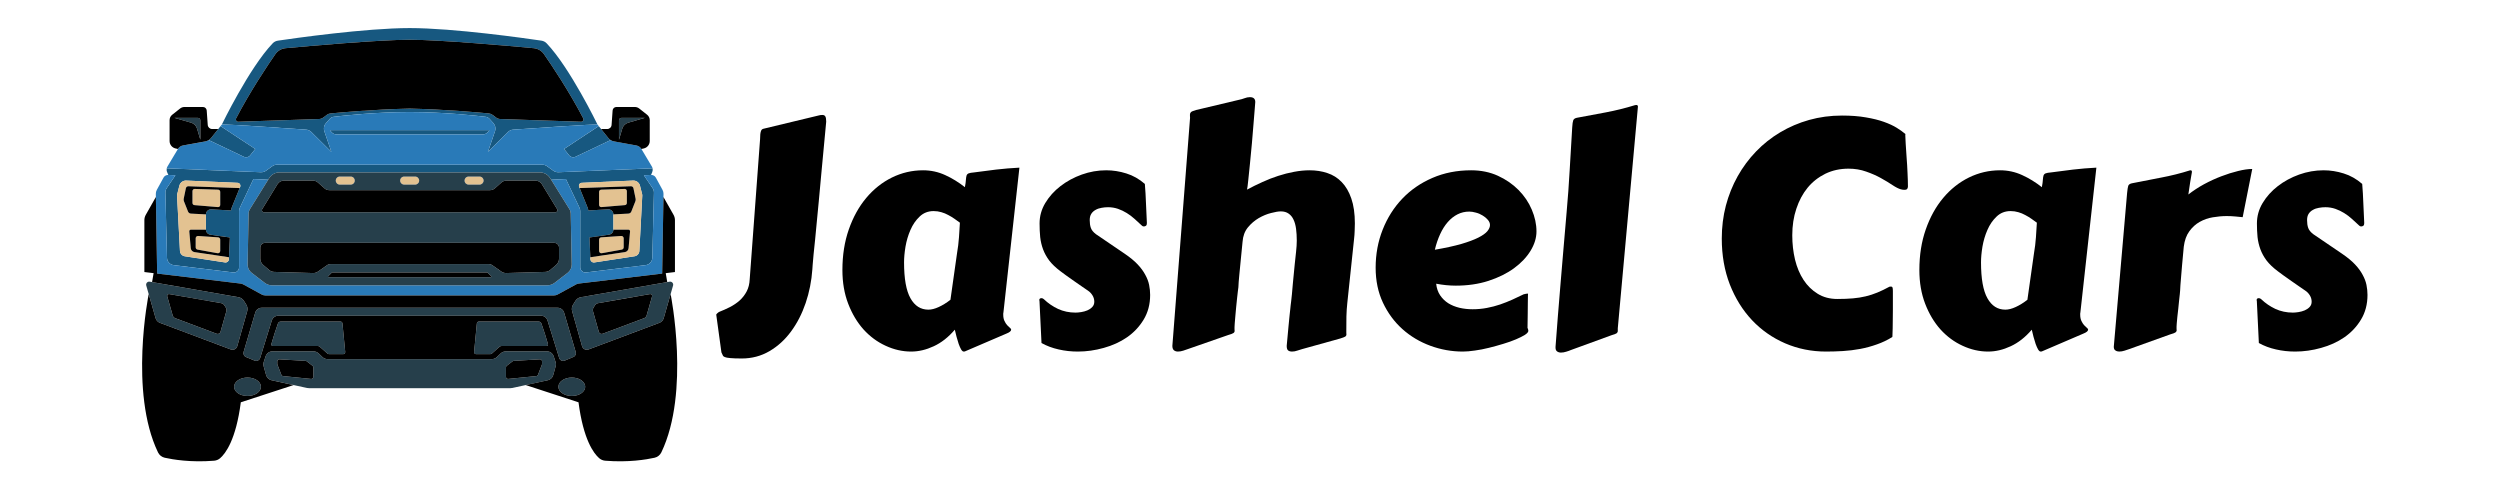 <svg xmlns="http://www.w3.org/2000/svg" xmlns:xlink="http://www.w3.org/1999/xlink" width="512" zoomAndPan="magnify" viewBox="0 0 384 75" height="100" preserveAspectRatio="xMidYMid meet" version="1.0"><defs><g/><clipPath id="e46c5c5d3d"><path d="M 34 4.312 L 92 4.312 L 92 24 L 34 24 Z M 34 4.312 " clip-rule="nonzero"/></clipPath></defs><path fill="#175880" d="M 100.238 28.891 L 98.902 26.922 L 100 26.871 L 100.18 26.445 C 100.258 26.254 100.277 26.051 100.234 25.852 C 97.418 25.965 87.965 26.367 85.785 26.457 C 85.492 26.469 85.207 26.383 84.973 26.211 L 84.047 25.543 C 83.824 25.379 83.559 25.293 83.285 25.293 L 42.562 25.293 C 42.289 25.293 42.023 25.379 41.801 25.543 L 40.879 26.211 C 40.641 26.383 40.355 26.469 40.062 26.457 C 37.883 26.367 28.43 25.965 25.613 25.852 C 25.574 26.051 25.59 26.254 25.672 26.445 L 25.852 26.871 L 26.945 26.922 L 25.613 28.891 C 25.469 29.098 25.398 29.348 25.406 29.598 L 25.652 39.594 C 25.664 40.172 26.102 40.652 26.676 40.723 L 35.832 41.848 C 36.305 41.906 36.723 41.535 36.723 41.055 L 36.723 32.41 C 36.723 32.242 36.762 32.078 36.832 31.926 L 38.926 27.5 L 41.195 27.605 L 41.348 27.359 C 41.691 26.809 42.293 26.477 42.934 26.477 L 82.914 26.477 C 83.559 26.477 84.156 26.809 84.5 27.359 L 84.656 27.605 L 86.922 27.5 L 89.016 31.926 C 89.09 32.078 89.125 32.242 89.125 32.41 L 89.125 41.055 C 89.125 41.535 89.543 41.906 90.016 41.848 L 99.172 40.723 C 99.746 40.652 100.184 40.172 100.199 39.594 L 100.445 29.598 C 100.449 29.348 100.379 29.098 100.238 28.891 Z M 36.891 28.703 L 36.812 28.887 L 35.582 31.91 C 35.527 32.043 35.496 32.184 35.492 32.328 L 33.473 32.215 L 32.445 32.156 C 32.004 32.133 31.629 32.484 31.629 32.93 L 31.629 35.277 C 31.629 35.664 31.91 35.988 32.293 36.043 L 33.535 36.227 L 35.305 36.477 L 35.172 39.516 L 35.16 39.828 C 35.145 40.133 34.871 40.355 34.574 40.312 L 28.379 39.363 C 27.969 39.297 27.66 38.957 27.641 38.543 L 27.195 30.082 C 27.191 29.992 27.199 29.902 27.223 29.816 L 27.551 28.523 C 27.672 28.047 28.113 27.715 28.605 27.738 L 36.496 28.082 C 36.805 28.094 37.008 28.41 36.891 28.703 Z M 98.207 38.543 C 98.188 38.957 97.879 39.297 97.469 39.363 L 91.273 40.312 C 90.977 40.355 90.703 40.133 90.691 39.828 L 90.676 39.516 L 90.543 36.477 L 92.316 36.227 L 93.555 36.043 C 93.938 35.988 94.219 35.664 94.219 35.277 L 94.219 32.93 C 94.219 32.484 93.848 32.133 93.402 32.156 L 92.402 32.211 L 90.359 32.328 C 90.352 32.184 90.32 32.043 90.266 31.91 L 89.035 28.887 L 88.957 28.703 C 88.844 28.41 89.043 28.094 89.355 28.082 L 97.242 27.738 C 97.738 27.715 98.18 28.047 98.301 28.523 L 98.629 29.816 C 98.648 29.902 98.66 29.992 98.652 30.082 L 98.207 38.543 " fill-opacity="1" fill-rule="nonzero"/><path fill="#175880" d="M 87.422 23.863 C 87.652 24.152 88.051 24.242 88.383 24.086 L 93.789 21.516 C 93.656 21.434 93.535 21.328 93.438 21.203 L 92.324 19.816 L 91.969 19.371 L 86.641 22.883 L 87.422 23.863 " fill-opacity="1" fill-rule="nonzero"/><path fill="#175880" d="M 75.086 19.988 L 50.766 19.988 C 50.711 19.988 50.684 20.051 50.723 20.09 L 50.992 20.359 C 51.168 20.539 51.41 20.641 51.664 20.641 L 74.184 20.641 C 74.438 20.641 74.68 20.539 74.855 20.359 L 75.129 20.09 C 75.164 20.051 75.141 19.988 75.086 19.988 " fill-opacity="1" fill-rule="nonzero"/><g clip-path="url(#e46c5c5d3d)"><path fill="#175880" d="M 47.031 19.914 C 47.32 19.934 47.594 20.059 47.801 20.262 L 50.902 23.332 L 49.812 20.148 C 49.668 19.719 49.766 19.25 50.066 18.914 L 50.668 18.246 C 50.82 18.078 51.031 17.969 51.254 17.941 C 52.605 17.777 57.691 17.211 62.926 17.211 C 68.16 17.211 73.242 17.777 74.594 17.941 C 74.82 17.969 75.027 18.078 75.18 18.246 L 75.785 18.914 C 76.086 19.25 76.184 19.719 76.035 20.148 L 74.945 23.332 L 78.047 20.262 C 78.254 20.059 78.527 19.934 78.816 19.914 C 81.07 19.754 91.051 19.059 91.773 19.129 C 91.773 19.129 87.566 10.43 83.969 6.66 C 83.754 6.43 83.465 6.285 83.156 6.242 C 80.758 5.887 69.688 4.312 62.926 4.312 C 56.16 4.312 45.094 5.887 42.695 6.242 C 42.383 6.285 42.094 6.43 41.879 6.66 C 38.281 10.43 34.074 19.129 34.074 19.129 C 34.797 19.059 44.777 19.754 47.031 19.914 Z M 36.27 18.176 C 38.426 14.031 41.129 10 42.297 8.316 C 42.66 7.797 43.234 7.461 43.867 7.402 C 47.211 7.09 58.156 6.109 62.926 6.105 C 67.691 6.109 78.637 7.09 81.984 7.402 C 82.617 7.461 83.191 7.797 83.551 8.316 C 84.719 10 87.426 14.031 89.582 18.176 C 89.707 18.422 89.527 18.711 89.254 18.699 L 76.832 18.281 C 76.609 18.273 76.398 18.203 76.223 18.07 L 75.633 17.633 C 75.477 17.516 75.289 17.445 75.094 17.426 C 73.828 17.301 68.68 16.812 62.926 16.68 C 57.168 16.812 52.023 17.301 50.754 17.426 C 50.559 17.445 50.375 17.516 50.215 17.633 L 49.629 18.07 C 49.449 18.203 49.238 18.273 49.016 18.281 L 36.598 18.699 C 36.324 18.711 36.145 18.422 36.27 18.176 " fill-opacity="1" fill-rule="nonzero"/></g><path fill="#175880" d="M 38.426 23.863 L 39.207 22.883 L 33.879 19.371 L 33.527 19.816 L 32.414 21.203 C 32.312 21.328 32.191 21.434 32.059 21.516 L 37.465 24.086 C 37.801 24.242 38.195 24.152 38.426 23.863 " fill-opacity="1" fill-rule="nonzero"/><path fill="#297ab8" d="M 101.766 29.172 L 100.734 27.281 C 100.586 27.016 100.301 26.855 100 26.871 L 98.902 26.922 L 100.238 28.891 C 100.379 29.098 100.449 29.348 100.445 29.598 L 100.199 39.594 C 100.184 40.172 99.746 40.652 99.172 40.723 L 90.016 41.848 C 89.543 41.906 89.125 41.535 89.125 41.055 L 89.125 32.41 C 89.125 32.242 89.09 32.078 89.016 31.926 L 86.922 27.5 L 84.656 27.605 L 87.473 32.141 C 87.594 32.336 87.66 32.559 87.664 32.789 L 87.816 40.613 C 87.824 41.121 87.594 41.598 87.191 41.906 L 85.18 43.449 C 84.859 43.691 84.465 43.828 84.059 43.828 L 41.789 43.828 C 41.383 43.828 40.988 43.691 40.668 43.449 L 38.656 41.906 C 38.254 41.598 38.023 41.121 38.035 40.613 L 38.184 32.789 C 38.188 32.559 38.254 32.336 38.375 32.141 L 41.195 27.605 L 38.926 27.5 L 36.832 31.926 C 36.762 32.078 36.723 32.242 36.723 32.41 L 36.723 41.055 C 36.723 41.535 36.305 41.906 35.832 41.848 L 26.676 40.723 C 26.102 40.652 25.664 40.172 25.652 39.594 L 25.406 29.598 C 25.398 29.348 25.469 29.098 25.613 28.891 L 26.945 26.922 L 25.852 26.871 C 25.547 26.855 25.262 27.016 25.117 27.281 L 24.082 29.172 C 23.98 29.359 23.93 29.57 23.934 29.781 L 23.941 30.273 L 24.137 42.02 L 36.949 43.555 C 37.098 43.574 37.238 43.617 37.367 43.688 L 40.195 45.234 C 40.367 45.328 40.559 45.379 40.75 45.379 L 85.102 45.379 C 85.293 45.379 85.484 45.328 85.652 45.234 L 88.48 43.688 C 88.609 43.617 88.754 43.574 88.898 43.555 L 101.711 42.02 L 101.906 30.273 L 101.914 29.781 C 101.918 29.57 101.867 29.359 101.766 29.172 " fill-opacity="1" fill-rule="nonzero"/><path fill="#297ab8" d="M 40.879 26.211 L 41.801 25.543 C 42.023 25.379 42.289 25.293 42.562 25.293 L 83.285 25.293 C 83.559 25.293 83.824 25.379 84.047 25.543 L 84.973 26.211 C 85.207 26.383 85.492 26.469 85.785 26.457 C 87.965 26.367 97.418 25.965 100.234 25.852 C 100.211 25.75 100.172 25.652 100.117 25.562 L 98.52 22.883 C 98.352 22.598 98.066 22.402 97.742 22.344 L 94.293 21.715 C 94.113 21.68 93.941 21.613 93.789 21.516 L 88.383 24.086 C 88.051 24.242 87.652 24.152 87.422 23.863 L 86.641 22.883 L 91.969 19.371 L 91.773 19.129 C 91.051 19.059 81.07 19.754 78.816 19.914 C 78.527 19.934 78.254 20.059 78.047 20.262 L 74.945 23.332 L 76.035 20.148 C 76.184 19.719 76.086 19.25 75.785 18.914 L 75.18 18.246 C 75.027 18.078 74.82 17.969 74.594 17.941 C 73.242 17.777 68.16 17.211 62.926 17.211 C 57.691 17.211 52.605 17.777 51.254 17.941 C 51.031 17.969 50.82 18.078 50.668 18.246 L 50.066 18.914 C 49.766 19.25 49.668 19.719 49.812 20.148 L 50.902 23.332 L 47.801 20.262 C 47.594 20.059 47.32 19.934 47.031 19.914 C 44.777 19.754 34.797 19.059 34.074 19.129 L 33.879 19.371 L 39.207 22.883 L 38.426 23.863 C 38.195 24.152 37.801 24.242 37.465 24.086 L 32.059 21.516 C 31.906 21.613 31.734 21.68 31.555 21.715 L 28.105 22.344 C 27.781 22.402 27.496 22.598 27.332 22.883 L 25.73 25.562 C 25.676 25.652 25.637 25.75 25.613 25.852 C 28.43 25.965 37.883 26.367 40.062 26.457 C 40.355 26.469 40.641 26.383 40.879 26.211 Z M 50.723 20.09 C 50.684 20.051 50.711 19.988 50.766 19.988 L 75.086 19.988 C 75.141 19.988 75.164 20.051 75.129 20.09 L 74.855 20.359 C 74.68 20.539 74.438 20.641 74.184 20.641 L 51.664 20.641 C 51.41 20.641 51.168 20.539 50.992 20.359 L 50.723 20.09 " fill-opacity="1" fill-rule="nonzero"/><path fill="#e3c291" d="M 53.875 27.121 L 52.188 27.121 C 52.02 27.121 51.863 27.188 51.754 27.301 C 51.641 27.414 51.574 27.566 51.574 27.738 C 51.574 28.078 51.848 28.355 52.188 28.355 L 53.875 28.355 C 54.047 28.355 54.199 28.285 54.309 28.172 C 54.422 28.062 54.488 27.906 54.488 27.738 C 54.488 27.398 54.215 27.121 53.875 27.121 " fill-opacity="1" fill-rule="nonzero"/><path fill="#e3c291" d="M 63.766 27.121 L 62.082 27.121 C 61.742 27.121 61.465 27.398 61.465 27.738 C 61.465 27.906 61.535 28.062 61.648 28.172 C 61.758 28.285 61.91 28.355 62.082 28.355 L 63.766 28.355 C 64.105 28.355 64.383 28.078 64.383 27.738 C 64.383 27.566 64.312 27.414 64.203 27.301 C 64.09 27.188 63.938 27.121 63.766 27.121 " fill-opacity="1" fill-rule="nonzero"/><path fill="#e3c291" d="M 73.66 27.121 L 71.977 27.121 C 71.633 27.121 71.359 27.398 71.359 27.738 C 71.359 27.906 71.426 28.062 71.539 28.172 C 71.652 28.285 71.805 28.355 71.977 28.355 L 73.66 28.355 C 74 28.355 74.277 28.078 74.277 27.738 C 74.277 27.566 74.207 27.414 74.094 27.301 C 73.984 27.188 73.828 27.121 73.66 27.121 " fill-opacity="1" fill-rule="nonzero"/><path fill="#e3c291" d="M 92.02 38.547 C 92.02 38.766 92.219 38.934 92.434 38.895 L 95.504 38.34 C 95.672 38.312 95.797 38.164 95.797 37.992 L 95.797 36.598 C 95.797 36.395 95.621 36.234 95.418 36.246 L 92.348 36.457 C 92.16 36.469 92.02 36.625 92.02 36.809 L 92.02 38.547 " fill-opacity="1" fill-rule="nonzero"/><path fill="#e3c291" d="M 98.629 29.816 L 98.301 28.523 C 98.18 28.047 97.738 27.715 97.242 27.738 L 89.355 28.082 C 89.043 28.094 88.844 28.41 88.957 28.703 L 89.035 28.887 L 92.328 28.773 L 96.918 28.609 C 97.102 28.605 97.262 28.73 97.297 28.91 L 97.629 30.523 C 97.656 30.656 97.645 30.789 97.594 30.914 L 96.973 32.492 C 96.902 32.676 96.727 32.797 96.531 32.809 L 94.219 32.93 L 94.219 35.277 L 96.535 35.277 C 96.676 35.277 96.789 35.398 96.777 35.543 L 96.547 38.121 C 96.52 38.426 96.289 38.676 95.984 38.723 L 92.488 39.242 L 90.676 39.516 L 90.691 39.828 C 90.703 40.133 90.977 40.355 91.273 40.312 L 97.469 39.363 C 97.879 39.297 98.188 38.957 98.207 38.543 L 98.652 30.082 C 98.66 29.992 98.648 29.902 98.629 29.816 " fill-opacity="1" fill-rule="nonzero"/><path fill="#e3c291" d="M 92.379 31.809 L 95.977 31.508 C 96.152 31.496 96.285 31.352 96.285 31.176 L 96.285 29.352 C 96.285 29.164 96.129 29.012 95.938 29.02 L 92.34 29.133 C 92.16 29.141 92.02 29.289 92.02 29.469 L 92.02 31.477 C 92.02 31.672 92.184 31.824 92.379 31.809 " fill-opacity="1" fill-rule="nonzero"/><path fill="#e3c291" d="M 36.496 28.082 L 28.605 27.738 C 28.113 27.715 27.672 28.047 27.551 28.523 L 27.223 29.816 C 27.199 29.902 27.191 29.992 27.195 30.082 L 27.641 38.543 C 27.66 38.957 27.969 39.297 28.379 39.363 L 34.574 40.312 C 34.871 40.355 35.145 40.133 35.16 39.828 L 35.172 39.516 L 33.363 39.242 L 29.867 38.723 C 29.562 38.676 29.328 38.426 29.301 38.121 L 29.074 35.543 C 29.059 35.398 29.172 35.277 29.316 35.277 L 31.629 35.277 L 31.629 32.93 L 29.316 32.809 C 29.121 32.797 28.949 32.676 28.879 32.492 L 28.254 30.914 C 28.203 30.789 28.195 30.656 28.219 30.523 L 28.551 28.91 C 28.59 28.73 28.746 28.605 28.93 28.609 L 33.52 28.773 L 36.812 28.887 L 36.891 28.703 C 37.008 28.41 36.805 28.094 36.496 28.082 " fill-opacity="1" fill-rule="nonzero"/><path fill="#e3c291" d="M 30.434 36.246 C 30.227 36.234 30.055 36.395 30.055 36.598 L 30.055 37.992 C 30.055 38.164 30.176 38.312 30.344 38.34 L 33.414 38.895 C 33.633 38.934 33.828 38.766 33.828 38.547 L 33.828 36.809 C 33.828 36.625 33.688 36.469 33.5 36.457 L 30.434 36.246 " fill-opacity="1" fill-rule="nonzero"/><path fill="#e3c291" d="M 33.828 29.469 C 33.828 29.289 33.688 29.141 33.508 29.133 L 29.91 29.02 C 29.723 29.012 29.562 29.164 29.562 29.352 L 29.562 31.176 C 29.562 31.352 29.699 31.496 29.871 31.508 L 33.469 31.809 C 33.477 31.809 33.488 31.809 33.496 31.809 C 33.68 31.809 33.828 31.66 33.828 31.477 L 33.828 29.469 " fill-opacity="1" fill-rule="nonzero"/><path fill="#263f4b" d="M 38.656 41.906 L 40.668 43.449 C 40.988 43.691 41.383 43.828 41.789 43.828 L 84.059 43.828 C 84.465 43.828 84.859 43.691 85.18 43.449 L 87.191 41.906 C 87.594 41.598 87.824 41.121 87.816 40.613 L 87.664 32.789 C 87.66 32.559 87.594 32.336 87.473 32.141 L 84.656 27.605 L 84.5 27.359 C 84.156 26.809 83.559 26.477 82.914 26.477 L 42.934 26.477 C 42.293 26.477 41.691 26.809 41.348 27.359 L 41.195 27.605 L 38.375 32.141 C 38.254 32.336 38.188 32.559 38.184 32.789 L 38.035 40.613 C 38.023 41.121 38.254 41.598 38.656 41.906 Z M 75.379 42.574 L 50.473 42.574 C 50.398 42.574 50.359 42.48 50.41 42.426 L 50.961 41.879 C 50.977 41.859 51 41.852 51.02 41.852 L 74.828 41.852 C 74.852 41.852 74.875 41.859 74.887 41.879 L 75.438 42.426 C 75.492 42.48 75.453 42.574 75.379 42.574 Z M 71.977 27.121 L 73.66 27.121 C 73.828 27.121 73.984 27.188 74.094 27.301 C 74.207 27.414 74.277 27.566 74.277 27.738 C 74.277 28.078 74 28.355 73.66 28.355 L 71.977 28.355 C 71.805 28.355 71.652 28.285 71.539 28.172 C 71.426 28.062 71.359 27.906 71.359 27.738 C 71.359 27.398 71.633 27.121 71.977 27.121 Z M 62.082 27.121 L 63.766 27.121 C 63.938 27.121 64.09 27.188 64.203 27.301 C 64.312 27.414 64.383 27.566 64.383 27.738 C 64.383 28.078 64.105 28.355 63.766 28.355 L 62.082 28.355 C 61.91 28.355 61.758 28.285 61.648 28.172 C 61.535 28.062 61.465 27.906 61.465 27.738 C 61.465 27.398 61.742 27.121 62.082 27.121 Z M 51.754 27.301 C 51.863 27.188 52.02 27.121 52.188 27.121 L 53.875 27.121 C 54.215 27.121 54.488 27.398 54.488 27.738 C 54.488 27.906 54.422 28.062 54.309 28.172 C 54.199 28.285 54.047 28.355 53.875 28.355 L 52.188 28.355 C 51.848 28.355 51.574 28.078 51.574 27.738 C 51.574 27.566 51.641 27.414 51.754 27.301 Z M 40.27 32.133 L 42.617 28.297 C 42.828 27.949 43.207 27.738 43.613 27.738 L 48.055 27.738 C 48.34 27.738 48.617 27.844 48.832 28.035 L 49.832 28.922 C 50.043 29.109 50.312 29.211 50.594 29.211 L 75.258 29.211 C 75.535 29.211 75.809 29.109 76.02 28.922 L 77.016 28.035 C 77.23 27.844 77.508 27.738 77.793 27.738 L 82.234 27.738 C 82.641 27.738 83.02 27.949 83.234 28.297 L 85.578 32.133 C 85.703 32.336 85.559 32.602 85.316 32.602 L 40.531 32.602 C 40.293 32.602 40.145 32.336 40.27 32.133 Z M 39.984 38.051 C 39.984 37.633 40.32 37.297 40.734 37.297 L 85.113 37.297 C 85.527 37.297 85.867 37.633 85.867 38.051 L 85.867 39.734 C 85.867 40.105 85.703 40.453 85.422 40.695 L 84.512 41.469 C 84.297 41.652 84.023 41.758 83.738 41.766 L 77.766 41.941 C 77.496 41.949 77.23 41.871 77.008 41.715 L 75.629 40.746 C 75.461 40.625 75.258 40.562 75.055 40.562 L 50.797 40.562 C 50.59 40.562 50.387 40.625 50.223 40.746 L 48.84 41.715 C 48.617 41.871 48.352 41.949 48.082 41.941 L 42.109 41.766 C 41.828 41.758 41.555 41.652 41.336 41.469 L 40.426 40.695 C 40.145 40.453 39.984 40.105 39.984 39.734 L 39.984 38.051 " fill-opacity="1" fill-rule="nonzero"/><path fill="#263f4b" d="M 96.496 18.844 L 99.027 18.109 L 95.441 18.109 C 95.238 18.109 95.074 18.273 95.074 18.477 L 95.074 21.457 L 95.586 19.75 C 95.715 19.309 96.059 18.973 96.496 18.844 " fill-opacity="1" fill-rule="nonzero"/><path fill="#263f4b" d="M 30.262 19.75 L 30.773 21.457 L 30.773 18.477 C 30.773 18.273 30.609 18.109 30.406 18.109 L 26.82 18.109 L 29.355 18.844 C 29.789 18.973 30.133 19.309 30.262 19.75 " fill-opacity="1" fill-rule="nonzero"/><path fill="#263f4b" d="M 88.539 58.078 C 88.316 58.023 88.078 57.992 87.832 57.992 C 86.691 57.992 85.773 58.625 85.773 59.406 C 85.773 60.188 86.691 60.82 87.832 60.82 C 88.152 60.82 88.461 60.773 88.73 60.68 C 89.414 60.449 89.887 59.969 89.887 59.406 C 89.887 58.797 89.324 58.277 88.539 58.078 " fill-opacity="1" fill-rule="nonzero"/><path fill="#263f4b" d="M 85.047 54.727 C 84.895 54.273 84.469 53.965 83.988 53.965 L 77.734 53.965 C 77.418 53.965 77.113 54.086 76.887 54.305 L 76.32 54.844 C 76.109 55.047 75.828 55.164 75.531 55.164 L 50.316 55.164 C 50.023 55.164 49.738 55.047 49.527 54.844 L 48.965 54.305 C 48.734 54.086 48.434 53.965 48.117 53.965 L 41.859 53.965 C 41.379 53.965 40.953 54.273 40.801 54.727 L 40.512 55.602 C 40.441 55.812 40.438 56.039 40.496 56.254 L 40.875 57.617 C 40.988 58.016 41.309 58.32 41.711 58.406 L 45.098 59.145 L 45.102 59.145 L 47.145 59.59 C 47.25 59.613 47.359 59.625 47.469 59.625 L 78.379 59.625 C 78.488 59.625 78.598 59.613 78.707 59.59 L 80.746 59.145 L 80.75 59.145 L 84.137 58.406 C 84.539 58.32 84.863 58.016 84.973 57.617 L 85.352 56.254 C 85.414 56.039 85.406 55.812 85.336 55.602 Z M 48.133 57.883 C 48.133 58.074 47.969 58.223 47.781 58.203 L 43.477 57.766 C 43.359 57.754 43.258 57.676 43.215 57.566 L 42.613 56.008 C 42.598 55.969 42.59 55.93 42.59 55.891 L 42.59 55.512 C 42.59 55.332 42.746 55.184 42.926 55.195 L 46.934 55.426 C 46.996 55.43 47.059 55.453 47.109 55.492 L 48.008 56.184 C 48.086 56.242 48.133 56.336 48.133 56.434 Z M 83.258 55.891 C 83.258 55.93 83.25 55.969 83.238 56.008 L 82.637 57.566 C 82.594 57.676 82.492 57.754 82.371 57.766 L 78.066 58.203 C 77.879 58.223 77.715 58.074 77.715 57.883 L 77.715 56.434 C 77.715 56.336 77.762 56.242 77.84 56.184 L 78.738 55.492 C 78.789 55.453 78.852 55.43 78.914 55.426 L 82.922 55.195 C 83.105 55.184 83.258 55.332 83.258 55.512 L 83.258 55.891 " fill-opacity="1" fill-rule="nonzero"/><path fill="#263f4b" d="M 38.02 57.992 C 37.77 57.992 37.535 58.023 37.312 58.078 C 36.523 58.277 35.961 58.797 35.961 59.406 C 35.961 59.969 36.434 60.449 37.117 60.68 C 37.391 60.773 37.695 60.82 38.02 60.82 C 39.156 60.82 40.078 60.188 40.078 59.406 C 40.078 58.625 39.156 57.992 38.02 57.992 " fill-opacity="1" fill-rule="nonzero"/><path fill="#263f4b" d="M 52.289 49.391 L 43.121 49.391 C 42.93 49.391 42.758 49.512 42.691 49.691 C 42.426 50.41 41.867 52.145 41.68 52.848 C 41.641 53 41.754 53.148 41.91 53.148 L 48.82 53.148 C 48.93 53.148 49.031 53.188 49.113 53.258 L 50.281 54.293 C 50.359 54.363 50.457 54.398 50.562 54.398 L 52.719 54.398 C 52.902 54.398 53.047 54.238 53.027 54.055 L 52.602 49.676 C 52.586 49.516 52.453 49.391 52.289 49.391 " fill-opacity="1" fill-rule="nonzero"/><path fill="#263f4b" d="M 82.727 49.391 L 73.559 49.391 C 73.398 49.391 73.262 49.516 73.246 49.676 L 72.82 54.055 C 72.801 54.238 72.945 54.398 73.133 54.398 L 75.289 54.398 C 75.391 54.398 75.488 54.363 75.566 54.293 L 76.738 53.258 C 76.816 53.188 76.918 53.148 77.027 53.148 L 83.938 53.148 C 84.094 53.148 84.211 53 84.168 52.848 C 83.98 52.145 83.426 50.41 83.16 49.691 C 83.09 49.512 82.918 49.391 82.727 49.391 " fill-opacity="1" fill-rule="nonzero"/><path fill="#263f4b" d="M 86.742 55.387 L 88.062 54.836 C 88.367 54.715 88.527 54.379 88.43 54.062 L 86.648 48.023 C 86.512 47.578 86.102 47.27 85.637 47.27 L 40.211 47.27 C 39.746 47.27 39.336 47.578 39.203 48.023 L 37.418 54.062 C 37.324 54.379 37.48 54.715 37.785 54.836 L 39.105 55.387 C 39.453 55.527 39.848 55.344 39.961 54.984 L 41.75 49.23 C 41.887 48.789 42.293 48.492 42.754 48.492 L 83.094 48.492 C 83.555 48.492 83.961 48.789 84.098 49.23 L 85.891 54.984 C 86 55.344 86.395 55.527 86.742 55.387 " fill-opacity="1" fill-rule="nonzero"/><path fill="#263f4b" d="M 102.848 43.266 L 102.488 43.328 L 89.223 45.652 C 88.875 45.711 88.57 45.918 88.383 46.215 L 88.02 46.801 C 87.832 47.098 87.781 47.461 87.879 47.801 L 89.402 53.172 C 89.523 53.602 89.984 53.832 90.398 53.676 L 101.297 49.582 C 101.613 49.461 101.852 49.199 101.945 48.875 L 103.008 45.168 L 103.383 43.859 C 103.48 43.523 103.191 43.203 102.848 43.266 Z M 100.16 45.52 L 99.32 48.457 C 99.266 48.648 99.125 48.801 98.941 48.871 L 92.562 51.266 C 92.32 51.355 92.051 51.223 91.98 50.969 L 91.09 47.828 C 91.031 47.629 91.062 47.418 91.168 47.242 L 91.383 46.898 C 91.492 46.727 91.672 46.605 91.875 46.566 L 99.848 45.172 C 100.051 45.137 100.219 45.324 100.16 45.52 " fill-opacity="1" fill-rule="nonzero"/><path fill="#263f4b" d="M 36.445 53.172 L 37.973 47.801 C 38.066 47.461 38.016 47.098 37.832 46.801 L 37.465 46.215 C 37.277 45.918 36.973 45.711 36.629 45.652 L 23.359 43.328 L 23 43.266 C 22.656 43.203 22.371 43.523 22.465 43.859 L 22.84 45.168 L 23.902 48.875 C 23.996 49.199 24.238 49.461 24.551 49.582 L 35.449 53.676 C 35.867 53.832 36.324 53.602 36.445 53.172 Z M 34.762 47.828 L 33.867 50.969 C 33.797 51.223 33.527 51.355 33.285 51.266 L 26.906 48.871 C 26.723 48.801 26.582 48.648 26.527 48.457 L 25.688 45.52 C 25.633 45.324 25.801 45.137 26 45.172 L 33.977 46.566 C 34.176 46.605 34.355 46.727 34.465 46.898 L 34.68 47.242 C 34.785 47.418 34.816 47.629 34.762 47.828 " fill-opacity="1" fill-rule="nonzero"/><path fill="#000000" d="M 74.828 41.852 L 51.02 41.852 C 51 41.852 50.977 41.859 50.961 41.879 L 50.41 42.426 C 50.359 42.48 50.398 42.574 50.473 42.574 L 75.379 42.574 C 75.453 42.574 75.492 42.48 75.438 42.426 L 74.887 41.879 C 74.875 41.859 74.852 41.852 74.828 41.852 " fill-opacity="1" fill-rule="nonzero"/><path fill="#000000" d="M 62.926 32.602 L 85.316 32.602 C 85.559 32.602 85.703 32.336 85.578 32.133 L 83.234 28.297 C 83.02 27.949 82.641 27.738 82.234 27.738 L 77.793 27.738 C 77.508 27.738 77.23 27.844 77.016 28.035 L 76.02 28.922 C 75.809 29.109 75.535 29.211 75.258 29.211 L 50.594 29.211 C 50.312 29.211 50.043 29.109 49.832 28.922 L 48.832 28.035 C 48.617 27.844 48.34 27.738 48.055 27.738 L 43.613 27.738 C 43.207 27.738 42.828 27.949 42.617 28.297 L 40.27 32.133 C 40.145 32.336 40.293 32.602 40.531 32.602 L 62.926 32.602 " fill-opacity="1" fill-rule="nonzero"/><path fill="#000000" d="M 77.008 41.715 C 77.23 41.871 77.496 41.949 77.766 41.941 L 83.738 41.766 C 84.023 41.758 84.297 41.652 84.512 41.469 L 85.422 40.695 C 85.703 40.453 85.867 40.105 85.867 39.734 L 85.867 38.051 C 85.867 37.633 85.527 37.297 85.113 37.297 L 40.734 37.297 C 40.32 37.297 39.984 37.633 39.984 38.051 L 39.984 39.734 C 39.984 40.105 40.145 40.453 40.426 40.695 L 41.336 41.469 C 41.555 41.652 41.828 41.758 42.109 41.766 L 48.082 41.941 C 48.352 41.949 48.617 41.871 48.84 41.715 L 50.223 40.746 C 50.387 40.625 50.59 40.562 50.797 40.562 L 75.055 40.562 C 75.258 40.562 75.461 40.625 75.629 40.746 L 77.008 41.715 " fill-opacity="1" fill-rule="nonzero"/><path fill="#000000" d="M 36.598 18.699 L 49.016 18.281 C 49.238 18.273 49.449 18.203 49.629 18.07 L 50.215 17.633 C 50.375 17.516 50.559 17.445 50.754 17.426 C 52.023 17.301 57.168 16.812 62.926 16.68 C 68.68 16.812 73.828 17.301 75.094 17.426 C 75.289 17.445 75.477 17.516 75.633 17.633 L 76.223 18.07 C 76.398 18.203 76.609 18.273 76.832 18.281 L 89.254 18.699 C 89.527 18.711 89.707 18.422 89.582 18.176 C 87.426 14.031 84.719 10 83.551 8.316 C 83.191 7.797 82.617 7.461 81.984 7.402 C 78.637 7.09 67.691 6.109 62.926 6.105 C 58.156 6.109 47.211 7.09 43.867 7.402 C 43.234 7.461 42.66 7.797 42.297 8.316 C 41.129 10 38.426 14.031 36.27 18.176 C 36.145 18.422 36.324 18.711 36.598 18.699 " fill-opacity="1" fill-rule="nonzero"/><path fill="#000000" d="M 26.961 22.801 L 27.332 22.883 C 27.496 22.598 27.781 22.402 28.105 22.344 L 31.555 21.715 C 31.734 21.68 31.906 21.613 32.059 21.516 C 32.191 21.434 32.312 21.328 32.414 21.203 L 33.527 19.816 L 32.574 19.816 C 32.227 19.816 31.938 19.547 31.91 19.195 L 31.75 16.965 C 31.727 16.668 31.48 16.434 31.18 16.434 L 28.328 16.434 C 28.09 16.434 27.859 16.516 27.672 16.66 L 26.453 17.625 C 26.195 17.828 26.047 18.133 26.047 18.461 L 26.047 21.66 C 26.047 22.207 26.43 22.684 26.961 22.801 Z M 30.406 18.109 C 30.609 18.109 30.773 18.273 30.773 18.477 L 30.773 21.457 L 30.262 19.75 C 30.133 19.309 29.789 18.973 29.355 18.844 L 26.82 18.109 L 30.406 18.109 " fill-opacity="1" fill-rule="nonzero"/><path fill="#000000" d="M 93.789 21.516 C 93.941 21.613 94.113 21.68 94.293 21.715 L 97.742 22.344 C 98.066 22.402 98.352 22.598 98.52 22.883 L 98.887 22.801 C 99.422 22.684 99.801 22.207 99.801 21.66 L 99.801 18.461 C 99.801 18.133 99.652 17.828 99.398 17.625 L 98.176 16.66 C 97.988 16.516 97.758 16.434 97.52 16.434 L 94.668 16.434 C 94.367 16.434 94.121 16.668 94.098 16.965 L 93.938 19.195 C 93.914 19.547 93.621 19.816 93.273 19.816 L 92.324 19.816 L 93.438 21.203 C 93.535 21.328 93.656 21.434 93.789 21.516 Z M 95.074 18.477 C 95.074 18.273 95.238 18.109 95.441 18.109 L 99.027 18.109 L 96.496 18.844 C 96.059 18.973 95.715 19.309 95.586 19.75 L 95.074 21.457 L 95.074 18.477 " fill-opacity="1" fill-rule="nonzero"/><path fill="#000000" d="M 96.973 32.492 L 97.594 30.914 C 97.645 30.789 97.656 30.656 97.629 30.523 L 97.297 28.91 C 97.262 28.73 97.102 28.605 96.918 28.609 L 92.328 28.773 L 89.035 28.887 L 90.266 31.91 C 90.32 32.043 90.352 32.184 90.359 32.328 L 92.402 32.211 L 93.402 32.156 C 93.848 32.133 94.219 32.484 94.219 32.93 L 96.531 32.809 C 96.727 32.797 96.902 32.676 96.973 32.492 Z M 96.285 31.176 C 96.285 31.352 96.152 31.496 95.977 31.508 L 92.379 31.809 C 92.184 31.824 92.02 31.672 92.02 31.477 L 92.02 29.469 C 92.02 29.289 92.16 29.141 92.34 29.133 L 95.938 29.02 C 96.129 29.012 96.285 29.164 96.285 29.352 L 96.285 31.176 " fill-opacity="1" fill-rule="nonzero"/><path fill="#000000" d="M 94.219 35.277 C 94.219 35.664 93.938 35.988 93.555 36.043 L 92.316 36.227 L 90.543 36.477 L 90.676 39.516 L 92.488 39.242 L 95.984 38.723 C 96.289 38.676 96.52 38.426 96.547 38.121 L 96.777 35.543 C 96.789 35.398 96.676 35.277 96.535 35.277 Z M 95.797 37.992 C 95.797 38.164 95.672 38.312 95.504 38.34 L 92.434 38.895 C 92.219 38.934 92.02 38.766 92.02 38.547 L 92.02 36.809 C 92.02 36.625 92.16 36.469 92.348 36.457 L 95.418 36.246 C 95.621 36.234 95.797 36.395 95.797 36.598 L 95.797 37.992 " fill-opacity="1" fill-rule="nonzero"/><path fill="#000000" d="M 31.629 35.277 L 29.316 35.277 C 29.172 35.277 29.059 35.398 29.074 35.543 L 29.301 38.121 C 29.328 38.426 29.562 38.676 29.867 38.723 L 33.363 39.242 L 35.172 39.516 L 35.305 36.477 L 33.535 36.227 L 32.293 36.043 C 31.91 35.988 31.629 35.664 31.629 35.277 Z M 33.828 36.809 L 33.828 38.547 C 33.828 38.766 33.633 38.934 33.414 38.895 L 30.344 38.34 C 30.176 38.312 30.055 38.164 30.055 37.992 L 30.055 36.598 C 30.055 36.395 30.227 36.234 30.434 36.246 L 33.5 36.457 C 33.688 36.469 33.828 36.625 33.828 36.809 " fill-opacity="1" fill-rule="nonzero"/><path fill="#000000" d="M 35.582 31.91 L 36.812 28.887 L 33.52 28.773 L 28.93 28.609 C 28.746 28.605 28.59 28.73 28.551 28.91 L 28.219 30.523 C 28.195 30.656 28.203 30.789 28.254 30.914 L 28.879 32.492 C 28.949 32.676 29.121 32.797 29.316 32.809 L 31.629 32.93 C 31.629 32.484 32.004 32.133 32.445 32.156 L 33.473 32.215 L 35.492 32.328 C 35.496 32.184 35.527 32.043 35.582 31.91 Z M 33.828 31.477 C 33.828 31.66 33.68 31.809 33.496 31.809 C 33.488 31.809 33.477 31.809 33.469 31.809 L 29.871 31.508 C 29.699 31.496 29.562 31.352 29.562 31.176 L 29.562 29.352 C 29.562 29.164 29.723 29.012 29.91 29.02 L 33.508 29.133 C 33.688 29.141 33.828 29.289 33.828 29.469 L 33.828 31.477 " fill-opacity="1" fill-rule="nonzero"/><path fill="#000000" d="M 99.848 45.172 L 91.875 46.566 C 91.672 46.605 91.492 46.727 91.383 46.898 L 91.168 47.242 C 91.062 47.418 91.031 47.629 91.09 47.828 L 91.98 50.969 C 92.051 51.223 92.32 51.355 92.562 51.266 L 98.941 48.871 C 99.125 48.801 99.266 48.648 99.32 48.457 L 100.16 45.52 C 100.219 45.324 100.051 45.137 99.848 45.172 " fill-opacity="1" fill-rule="nonzero"/><path fill="#000000" d="M 26.906 48.871 L 33.285 51.266 C 33.527 51.355 33.797 51.223 33.867 50.969 L 34.762 47.828 C 34.816 47.629 34.785 47.418 34.68 47.242 L 34.465 46.898 C 34.355 46.727 34.176 46.605 33.977 46.566 L 26 45.172 C 25.801 45.137 25.633 45.324 25.688 45.52 L 26.527 48.457 C 26.582 48.648 26.723 48.801 26.906 48.871 " fill-opacity="1" fill-rule="nonzero"/><path fill="#000000" d="M 82.637 57.566 L 83.238 56.008 C 83.25 55.969 83.258 55.93 83.258 55.891 L 83.258 55.512 C 83.258 55.332 83.105 55.184 82.922 55.195 L 78.914 55.426 C 78.852 55.43 78.789 55.453 78.738 55.492 L 77.84 56.184 C 77.762 56.242 77.715 56.336 77.715 56.434 L 77.715 57.883 C 77.715 58.074 77.879 58.223 78.066 58.203 L 82.371 57.766 C 82.492 57.754 82.594 57.676 82.637 57.566 " fill-opacity="1" fill-rule="nonzero"/><path fill="#000000" d="M 48.008 56.184 L 47.109 55.492 C 47.059 55.453 46.996 55.43 46.934 55.426 L 42.926 55.195 C 42.746 55.184 42.59 55.332 42.59 55.512 L 42.59 55.891 C 42.59 55.93 42.598 55.969 42.613 56.008 L 43.215 57.566 C 43.258 57.676 43.359 57.754 43.477 57.766 L 47.781 58.203 C 47.969 58.223 48.133 58.074 48.133 57.883 L 48.133 56.434 C 48.133 56.336 48.086 56.242 48.008 56.184 " fill-opacity="1" fill-rule="nonzero"/><path fill="#000000" d="M 103.008 45.168 L 101.945 48.875 C 101.852 49.199 101.613 49.461 101.297 49.582 L 90.398 53.676 C 89.984 53.832 89.523 53.602 89.402 53.172 L 87.879 47.801 C 87.781 47.461 87.832 47.098 88.02 46.801 L 88.383 46.215 C 88.57 45.918 88.875 45.711 89.223 45.652 L 102.488 43.328 L 102.488 43.324 L 102.258 41.957 L 103.672 41.785 L 103.672 33.82 C 103.672 33.527 103.598 33.246 103.453 32.992 L 101.914 30.273 L 101.906 30.273 L 101.711 42.02 L 88.898 43.555 C 88.754 43.574 88.609 43.617 88.48 43.688 L 85.652 45.234 C 85.484 45.328 85.293 45.379 85.102 45.379 L 40.75 45.379 C 40.559 45.379 40.367 45.328 40.195 45.234 L 37.367 43.688 C 37.238 43.617 37.098 43.574 36.949 43.555 L 24.137 42.02 L 23.941 30.273 L 23.934 30.273 L 22.395 32.992 C 22.25 33.246 22.176 33.527 22.176 33.82 L 22.176 41.785 L 23.594 41.957 L 23.359 43.324 L 23.359 43.328 L 36.629 45.652 C 36.973 45.711 37.277 45.918 37.465 46.215 L 37.832 46.801 C 38.016 47.098 38.066 47.461 37.973 47.801 L 36.445 53.172 C 36.324 53.602 35.867 53.832 35.449 53.676 L 24.551 49.582 C 24.238 49.461 23.996 49.199 23.902 48.875 L 22.84 45.168 C 22.812 45.305 19.812 60.211 24.27 69.488 C 24.469 69.906 24.852 70.207 25.305 70.309 C 26.547 70.586 29.32 71.055 32.883 70.766 C 33.23 70.738 33.559 70.602 33.82 70.371 C 34.652 69.645 36.246 67.539 36.988 61.793 L 45.098 59.145 L 41.711 58.406 C 41.309 58.32 40.988 58.016 40.875 57.617 L 40.496 56.254 C 40.438 56.039 40.441 55.812 40.512 55.602 L 40.801 54.727 C 40.953 54.273 41.379 53.965 41.859 53.965 L 48.117 53.965 C 48.434 53.965 48.734 54.086 48.965 54.305 L 49.527 54.844 C 49.738 55.047 50.023 55.164 50.316 55.164 L 75.531 55.164 C 75.828 55.164 76.109 55.047 76.32 54.844 L 76.887 54.305 C 77.113 54.086 77.418 53.965 77.734 53.965 L 83.988 53.965 C 84.469 53.965 84.895 54.273 85.047 54.727 L 85.336 55.602 C 85.406 55.812 85.414 56.039 85.352 56.254 L 84.973 57.617 C 84.863 58.016 84.539 58.32 84.137 58.406 L 80.75 59.145 L 88.859 61.793 C 89.605 67.539 91.195 69.645 92.027 70.371 C 92.289 70.602 92.621 70.738 92.965 70.766 C 96.531 71.055 99.301 70.586 100.543 70.309 C 100.996 70.207 101.379 69.906 101.582 69.488 C 106.035 60.211 103.035 45.305 103.008 45.168 Z M 38.02 60.82 C 37.695 60.82 37.391 60.773 37.117 60.68 C 36.434 60.449 35.961 59.969 35.961 59.406 C 35.961 58.797 36.523 58.277 37.312 58.078 C 37.535 58.023 37.77 57.992 38.02 57.992 C 39.156 57.992 40.078 58.625 40.078 59.406 C 40.078 60.188 39.156 60.82 38.02 60.82 Z M 52.719 54.398 L 50.562 54.398 C 50.457 54.398 50.359 54.363 50.281 54.293 L 49.113 53.258 C 49.031 53.188 48.93 53.148 48.82 53.148 L 41.91 53.148 C 41.754 53.148 41.641 53 41.68 52.848 C 41.867 52.145 42.426 50.41 42.691 49.691 C 42.758 49.512 42.93 49.391 43.121 49.391 L 52.289 49.391 C 52.453 49.391 52.586 49.516 52.602 49.676 L 53.027 54.055 C 53.047 54.238 52.902 54.398 52.719 54.398 Z M 83.938 53.148 L 77.027 53.148 C 76.918 53.148 76.816 53.188 76.738 53.258 L 75.566 54.293 C 75.488 54.363 75.391 54.398 75.289 54.398 L 73.133 54.398 C 72.945 54.398 72.801 54.238 72.82 54.055 L 73.246 49.676 C 73.262 49.516 73.398 49.391 73.559 49.391 L 82.727 49.391 C 82.918 49.391 83.09 49.512 83.16 49.691 C 83.426 50.41 83.98 52.145 84.168 52.848 C 84.211 53 84.094 53.148 83.938 53.148 Z M 84.098 49.23 C 83.961 48.789 83.555 48.492 83.094 48.492 L 42.754 48.492 C 42.293 48.492 41.887 48.789 41.75 49.23 L 39.961 54.984 C 39.848 55.344 39.453 55.527 39.105 55.387 L 37.785 54.836 C 37.48 54.715 37.324 54.379 37.418 54.062 L 39.203 48.023 C 39.336 47.578 39.746 47.27 40.211 47.27 L 85.637 47.27 C 86.102 47.27 86.512 47.578 86.648 48.023 L 88.43 54.062 C 88.527 54.379 88.367 54.715 88.062 54.836 L 86.742 55.387 C 86.395 55.527 86 55.344 85.891 54.984 Z M 88.73 60.68 C 88.461 60.773 88.152 60.82 87.832 60.82 C 86.691 60.82 85.773 60.188 85.773 59.406 C 85.773 58.625 86.691 57.992 87.832 57.992 C 88.078 57.992 88.316 58.023 88.539 58.078 C 89.324 58.277 89.887 58.797 89.887 59.406 C 89.887 59.969 89.414 60.449 88.73 60.68 " fill-opacity="1" fill-rule="nonzero"/><g fill="#000000" fill-opacity="1"><g transform="translate(108.733, 52.766)"><g><path d="M 8.016 -31.406 C 8.023 -31.695 8.035 -31.938 8.047 -32.125 C 8.066 -32.312 8.098 -32.469 8.141 -32.594 C 8.18 -32.727 8.238 -32.828 8.312 -32.891 C 8.395 -32.953 8.523 -33 8.703 -33.031 L 16.953 -35.016 C 17.16 -35.078 17.367 -35.109 17.578 -35.109 C 17.797 -35.109 17.945 -35.035 18.031 -34.891 C 18.125 -34.742 18.172 -34.473 18.172 -34.078 L 17.453 -26.422 L 17.031 -21.844 C 16.938 -20.781 16.836 -19.75 16.734 -18.75 C 16.641 -17.75 16.551 -16.82 16.469 -15.969 C 16.383 -15.113 16.305 -14.359 16.234 -13.703 C 16.172 -13.047 16.125 -12.516 16.094 -12.109 L 16.047 -11.422 C 15.922 -9.609 15.578 -7.875 15.016 -6.219 C 14.453 -4.57 13.703 -3.113 12.766 -1.844 C 11.836 -0.582 10.734 0.422 9.453 1.172 C 8.172 1.922 6.754 2.297 5.203 2.297 C 4.398 2.297 3.805 2.273 3.422 2.234 C 3.035 2.203 2.758 2.148 2.594 2.078 C 2.426 2.016 2.32 1.922 2.281 1.797 C 2.238 1.68 2.172 1.535 2.078 1.359 L 1.281 -4.438 C 1.281 -4.469 1.332 -4.535 1.438 -4.641 C 1.539 -4.742 1.625 -4.812 1.688 -4.844 C 2.258 -5.062 2.82 -5.312 3.375 -5.594 C 3.938 -5.883 4.438 -6.223 4.875 -6.609 C 5.312 -7.004 5.672 -7.469 5.953 -8 C 6.234 -8.531 6.391 -9.156 6.422 -9.875 Z M 8.016 -31.406 "/></g></g><g transform="translate(126.91, 52.766)"><g><path d="M 27.219 -4.797 C 27.195 -4.734 27.188 -4.672 27.188 -4.609 C 27.188 -4.555 27.188 -4.504 27.188 -4.453 C 27.188 -4.055 27.25 -3.727 27.375 -3.469 C 27.5 -3.207 27.633 -2.992 27.781 -2.828 C 27.938 -2.66 28.078 -2.523 28.203 -2.422 C 28.336 -2.316 28.406 -2.223 28.406 -2.141 C 28.406 -1.922 28.164 -1.719 27.688 -1.531 L 21.281 1.219 C 21.258 1.227 21.203 1.234 21.109 1.234 C 20.984 1.234 20.852 1.125 20.719 0.906 C 20.594 0.688 20.469 0.406 20.344 0.062 C 20.227 -0.281 20.117 -0.645 20.016 -1.031 C 19.91 -1.426 19.82 -1.789 19.75 -2.125 C 18.75 -0.957 17.664 -0.109 16.5 0.422 C 15.344 0.961 14.191 1.234 13.047 1.234 C 11.711 1.234 10.406 0.938 9.125 0.344 C 7.852 -0.238 6.723 -1.07 5.734 -2.156 C 4.754 -3.25 3.969 -4.566 3.375 -6.109 C 2.781 -7.648 2.484 -9.379 2.484 -11.297 C 2.484 -13.578 2.812 -15.656 3.469 -17.531 C 4.125 -19.406 5.016 -21.016 6.141 -22.359 C 7.273 -23.711 8.594 -24.758 10.094 -25.5 C 11.602 -26.238 13.195 -26.609 14.875 -26.609 C 16.07 -26.609 17.203 -26.363 18.266 -25.875 C 19.328 -25.395 20.336 -24.773 21.297 -24.016 C 21.391 -24.492 21.441 -24.875 21.453 -25.156 C 21.473 -25.445 21.508 -25.672 21.562 -25.828 C 21.625 -25.984 21.734 -26.086 21.891 -26.141 C 22.047 -26.203 22.312 -26.25 22.688 -26.281 C 23.82 -26.438 24.957 -26.582 26.094 -26.719 C 27.238 -26.852 28.43 -26.953 29.672 -27.016 Z M 20.078 -13.781 C 20.234 -14.688 20.336 -15.539 20.391 -16.344 C 20.453 -17.145 20.5 -17.883 20.531 -18.562 C 20.281 -18.75 20.004 -18.945 19.703 -19.156 C 19.41 -19.363 19.094 -19.555 18.75 -19.734 C 18.414 -19.922 18.062 -20.066 17.688 -20.172 C 17.312 -20.285 16.914 -20.344 16.5 -20.344 C 15.645 -20.344 14.926 -20.062 14.344 -19.5 C 13.758 -18.945 13.289 -18.266 12.938 -17.453 C 12.582 -16.641 12.328 -15.781 12.172 -14.875 C 12.023 -13.969 11.953 -13.164 11.953 -12.469 C 11.953 -9.957 12.281 -8.117 12.938 -6.953 C 13.594 -5.785 14.508 -5.203 15.688 -5.203 C 16.164 -5.203 16.695 -5.336 17.281 -5.609 C 17.875 -5.879 18.473 -6.25 19.078 -6.719 Z M 20.078 -13.781 "/></g></g><g transform="translate(156.678, 52.766)"><g><path d="M 2.984 -6.578 C 2.984 -6.598 2.977 -6.609 2.969 -6.609 C 2.957 -6.617 2.953 -6.633 2.953 -6.656 C 2.953 -6.863 3.066 -6.969 3.297 -6.969 C 3.43 -6.969 3.555 -6.91 3.672 -6.797 C 4.305 -6.191 5.031 -5.695 5.844 -5.312 C 6.664 -4.938 7.555 -4.75 8.516 -4.75 C 8.766 -4.75 9.055 -4.773 9.391 -4.828 C 9.723 -4.879 10.039 -4.969 10.344 -5.094 C 10.645 -5.227 10.895 -5.398 11.094 -5.609 C 11.301 -5.828 11.406 -6.098 11.406 -6.422 C 11.406 -6.766 11.316 -7.082 11.141 -7.375 C 10.961 -7.676 10.734 -7.922 10.453 -8.109 C 10.285 -8.223 10.004 -8.414 9.609 -8.688 C 9.211 -8.969 8.785 -9.266 8.328 -9.578 C 7.879 -9.898 7.453 -10.203 7.047 -10.484 C 6.641 -10.773 6.359 -10.984 6.203 -11.109 C 5.484 -11.648 4.91 -12.195 4.484 -12.75 C 4.066 -13.312 3.75 -13.891 3.531 -14.484 C 3.312 -15.086 3.164 -15.711 3.094 -16.359 C 3.031 -17.016 3 -17.707 3 -18.438 C 3 -19.551 3.289 -20.598 3.875 -21.578 C 4.469 -22.566 5.242 -23.43 6.203 -24.172 C 7.172 -24.922 8.266 -25.516 9.484 -25.953 C 10.711 -26.391 11.961 -26.609 13.234 -26.609 C 14.285 -26.609 15.316 -26.445 16.328 -26.125 C 17.348 -25.812 18.297 -25.273 19.172 -24.516 C 19.254 -23.516 19.312 -22.531 19.344 -21.562 C 19.375 -20.594 19.422 -19.57 19.484 -18.5 C 19.484 -18.301 19.438 -18.164 19.344 -18.094 C 19.25 -18.02 19.141 -17.984 19.016 -17.984 C 18.898 -17.984 18.801 -18.023 18.719 -18.109 C 18.352 -18.453 17.977 -18.797 17.594 -19.141 C 17.219 -19.484 16.816 -19.785 16.391 -20.047 C 15.973 -20.305 15.523 -20.52 15.047 -20.688 C 14.566 -20.852 14.055 -20.938 13.516 -20.938 C 13.18 -20.938 12.848 -20.906 12.516 -20.844 C 12.18 -20.789 11.879 -20.688 11.609 -20.531 C 11.336 -20.383 11.117 -20.188 10.953 -19.938 C 10.785 -19.688 10.703 -19.359 10.703 -18.953 C 10.703 -18.492 10.758 -18.098 10.875 -17.766 C 10.988 -17.43 11.25 -17.109 11.656 -16.797 L 16.094 -13.781 C 16.906 -13.227 17.562 -12.688 18.062 -12.156 C 18.562 -11.625 18.953 -11.094 19.234 -10.562 C 19.523 -10.039 19.723 -9.52 19.828 -9 C 19.93 -8.488 19.984 -7.977 19.984 -7.469 C 19.984 -6.031 19.648 -4.766 18.984 -3.672 C 18.328 -2.586 17.473 -1.68 16.422 -0.953 C 15.379 -0.234 14.191 0.305 12.859 0.672 C 11.535 1.047 10.207 1.234 8.875 1.234 C 7.852 1.234 6.867 1.125 5.922 0.906 C 4.973 0.695 4.098 0.367 3.297 -0.078 Z M 2.984 -6.578 "/></g></g><g transform="translate(177.216, 52.766)"><g><path d="M 5.578 -34.672 C 5.578 -34.766 5.57 -34.852 5.562 -34.938 C 5.562 -35.02 5.562 -35.098 5.562 -35.172 C 5.562 -35.316 5.613 -35.441 5.719 -35.547 C 5.832 -35.648 6.102 -35.758 6.531 -35.875 L 13.234 -37.469 C 13.41 -37.5 13.641 -37.566 13.922 -37.672 C 14.211 -37.785 14.492 -37.844 14.766 -37.844 C 15.316 -37.844 15.594 -37.594 15.594 -37.094 C 15.594 -37.051 15.566 -36.719 15.516 -36.094 C 15.473 -35.477 15.41 -34.707 15.328 -33.781 C 15.254 -32.863 15.172 -31.859 15.078 -30.766 C 14.984 -29.68 14.883 -28.645 14.781 -27.656 C 14.688 -26.676 14.598 -25.816 14.516 -25.078 C 14.441 -24.336 14.379 -23.859 14.328 -23.641 C 15.078 -24.047 15.859 -24.43 16.672 -24.797 C 17.484 -25.172 18.297 -25.488 19.109 -25.75 C 19.93 -26.02 20.75 -26.227 21.562 -26.375 C 22.383 -26.531 23.176 -26.609 23.938 -26.609 C 24.914 -26.609 25.82 -26.469 26.656 -26.188 C 27.5 -25.914 28.234 -25.457 28.859 -24.812 C 29.492 -24.164 29.988 -23.32 30.344 -22.281 C 30.707 -21.238 30.891 -19.961 30.891 -18.453 C 30.891 -18.078 30.879 -17.688 30.859 -17.281 C 30.848 -16.875 30.816 -16.457 30.766 -16.031 L 29.734 -6.266 C 29.66 -5.598 29.613 -4.898 29.594 -4.172 C 29.582 -3.453 29.578 -2.711 29.578 -1.953 C 29.578 -1.828 29.578 -1.719 29.578 -1.625 C 29.586 -1.539 29.594 -1.469 29.594 -1.406 C 29.594 -1.258 29.531 -1.145 29.406 -1.062 C 29.289 -0.988 29.031 -0.891 28.625 -0.766 L 22.781 0.859 C 22.602 0.91 22.367 0.984 22.078 1.078 C 21.797 1.18 21.52 1.234 21.25 1.234 C 20.977 1.234 20.77 1.172 20.625 1.047 C 20.488 0.93 20.422 0.703 20.422 0.359 C 20.523 -0.836 20.613 -1.801 20.688 -2.531 C 20.758 -3.258 20.816 -3.844 20.859 -4.281 C 20.898 -4.719 20.938 -5.051 20.969 -5.281 C 21 -5.508 21.02 -5.711 21.031 -5.891 C 21.051 -6.078 21.078 -6.285 21.109 -6.516 C 21.141 -6.754 21.176 -7.094 21.219 -7.531 C 21.258 -7.977 21.312 -8.566 21.375 -9.297 C 21.445 -10.023 21.539 -10.988 21.656 -12.188 C 21.719 -12.82 21.785 -13.453 21.859 -14.078 C 21.93 -14.711 21.969 -15.289 21.969 -15.812 C 21.969 -16.477 21.93 -17.082 21.859 -17.625 C 21.785 -18.176 21.656 -18.645 21.469 -19.031 C 21.289 -19.426 21.039 -19.734 20.719 -19.953 C 20.406 -20.18 20.004 -20.297 19.516 -20.297 C 19.141 -20.297 18.641 -20.211 18.016 -20.047 C 17.391 -19.891 16.758 -19.629 16.125 -19.266 C 15.5 -18.898 14.941 -18.422 14.453 -17.828 C 13.973 -17.234 13.703 -16.5 13.641 -15.625 C 13.516 -14.395 13.414 -13.391 13.344 -12.609 C 13.27 -11.836 13.207 -11.195 13.156 -10.688 C 13.113 -10.176 13.078 -9.77 13.047 -9.469 C 13.023 -9.164 13.008 -8.891 13 -8.641 C 12.977 -8.555 12.953 -8.359 12.922 -8.047 C 12.891 -7.734 12.848 -7.363 12.797 -6.938 C 12.754 -6.508 12.707 -6.051 12.656 -5.562 C 12.613 -5.082 12.57 -4.625 12.531 -4.188 C 12.488 -3.758 12.457 -3.391 12.438 -3.078 C 12.414 -2.773 12.406 -2.582 12.406 -2.5 C 12.406 -2.375 12.406 -2.266 12.406 -2.172 C 12.414 -2.086 12.422 -2.008 12.422 -1.938 C 12.422 -1.801 12.359 -1.691 12.234 -1.609 C 12.117 -1.523 11.859 -1.426 11.453 -1.312 L 5.219 0.859 C 5.039 0.922 4.812 1 4.531 1.094 C 4.25 1.188 3.973 1.234 3.703 1.234 C 3.461 1.234 3.258 1.164 3.094 1.031 C 2.938 0.895 2.859 0.672 2.859 0.359 Z M 5.578 -34.672 "/></g></g><g transform="translate(208.893, 52.766)"><g><path d="M 17.078 -26.609 C 18.586 -26.609 19.957 -26.328 21.188 -25.766 C 22.414 -25.203 23.473 -24.473 24.359 -23.578 C 25.242 -22.68 25.922 -21.676 26.391 -20.562 C 26.867 -19.445 27.109 -18.332 27.109 -17.219 C 27.109 -16.227 26.805 -15.238 26.203 -14.25 C 25.598 -13.258 24.75 -12.363 23.656 -11.562 C 22.57 -10.77 21.266 -10.125 19.734 -9.625 C 18.211 -9.133 16.539 -8.891 14.719 -8.891 C 13.758 -8.891 12.754 -8.988 11.703 -9.188 C 11.773 -8.5 11.977 -7.906 12.312 -7.406 C 12.645 -6.914 13.062 -6.508 13.562 -6.188 C 14.07 -5.875 14.648 -5.641 15.297 -5.484 C 15.941 -5.336 16.609 -5.266 17.297 -5.266 C 18.055 -5.266 18.789 -5.332 19.5 -5.469 C 20.207 -5.602 20.883 -5.781 21.531 -6 C 22.188 -6.227 22.816 -6.477 23.422 -6.75 C 24.023 -7.02 24.598 -7.289 25.141 -7.562 C 25.285 -7.594 25.406 -7.617 25.5 -7.641 C 25.602 -7.66 25.707 -7.672 25.812 -7.672 C 25.812 -7.672 25.805 -7.547 25.797 -7.297 C 25.785 -7.047 25.781 -6.688 25.781 -6.219 C 25.781 -5.758 25.773 -5.203 25.766 -4.547 C 25.754 -3.898 25.742 -3.18 25.734 -2.391 C 25.785 -2.305 25.816 -2.223 25.828 -2.141 C 25.848 -2.066 25.859 -2.004 25.859 -1.953 C 25.859 -1.766 25.68 -1.555 25.328 -1.328 C 24.973 -1.109 24.516 -0.879 23.953 -0.641 C 23.391 -0.398 22.742 -0.172 22.016 0.047 C 21.297 0.266 20.562 0.469 19.812 0.656 C 19.07 0.844 18.348 0.984 17.641 1.078 C 16.941 1.18 16.332 1.234 15.812 1.234 C 14.094 1.234 12.426 0.938 10.812 0.344 C 9.195 -0.25 7.766 -1.102 6.516 -2.219 C 5.273 -3.332 4.281 -4.68 3.531 -6.266 C 2.781 -7.859 2.406 -9.648 2.406 -11.641 C 2.406 -13.723 2.766 -15.672 3.484 -17.484 C 4.203 -19.305 5.207 -20.895 6.5 -22.25 C 7.789 -23.602 9.332 -24.664 11.125 -25.438 C 12.926 -26.219 14.91 -26.609 17.078 -26.609 Z M 16.797 -20.266 C 16.141 -20.266 15.535 -20.125 14.984 -19.844 C 14.441 -19.57 13.941 -19.176 13.484 -18.656 C 13.035 -18.145 12.645 -17.523 12.312 -16.797 C 11.977 -16.078 11.707 -15.281 11.5 -14.406 C 13.133 -14.688 14.492 -14.984 15.578 -15.297 C 16.66 -15.617 17.523 -15.941 18.172 -16.266 C 18.828 -16.598 19.289 -16.926 19.562 -17.25 C 19.832 -17.582 19.969 -17.898 19.969 -18.203 C 19.969 -18.484 19.859 -18.75 19.641 -19 C 19.422 -19.258 19.148 -19.484 18.828 -19.672 C 18.516 -19.867 18.172 -20.016 17.797 -20.109 C 17.43 -20.211 17.098 -20.266 16.797 -20.266 Z M 16.797 -20.266 "/></g></g><g transform="translate(236.133, 52.766)"><g><path d="M 4.5 -20.172 C 4.695 -22.348 4.852 -24.5 4.969 -26.625 C 5.094 -28.758 5.223 -30.953 5.359 -33.203 C 5.391 -33.723 5.441 -34.082 5.516 -34.281 C 5.586 -34.477 5.77 -34.609 6.062 -34.672 C 7.539 -34.941 9.02 -35.219 10.5 -35.5 C 11.988 -35.781 13.484 -36.148 14.984 -36.609 C 15.023 -36.629 15.094 -36.641 15.188 -36.641 C 15.363 -36.641 15.453 -36.555 15.453 -36.391 L 12.359 -2.344 L 12.359 -1.938 C 12.359 -1.789 12.301 -1.672 12.188 -1.578 C 12.07 -1.492 11.812 -1.395 11.406 -1.281 L 5.156 1 C 4.977 1.082 4.742 1.164 4.453 1.25 C 4.172 1.344 3.895 1.391 3.625 1.391 C 3.406 1.391 3.211 1.332 3.047 1.219 C 2.879 1.102 2.797 0.91 2.797 0.641 L 2.797 0.5 C 2.922 -1.102 3.039 -2.672 3.156 -4.203 C 3.281 -5.742 3.41 -7.332 3.547 -8.969 C 3.68 -10.602 3.828 -12.332 3.984 -14.156 C 4.141 -15.988 4.312 -17.992 4.5 -20.172 Z M 4.5 -20.172 "/></g></g><g transform="translate(250.97, 52.766)"><g/></g><g transform="translate(261.465, 52.766)"><g><path d="M 3 -16.125 C 3 -17.875 3.207 -19.555 3.625 -21.172 C 4.051 -22.785 4.656 -24.289 5.438 -25.688 C 6.219 -27.082 7.16 -28.352 8.266 -29.5 C 9.367 -30.645 10.602 -31.625 11.969 -32.438 C 13.344 -33.258 14.828 -33.895 16.422 -34.344 C 18.016 -34.789 19.695 -35.016 21.469 -35.016 C 22.863 -35.016 24.086 -34.922 25.141 -34.734 C 26.203 -34.555 27.125 -34.328 27.906 -34.047 C 28.695 -33.766 29.359 -33.457 29.891 -33.125 C 30.422 -32.789 30.863 -32.473 31.219 -32.172 C 31.195 -32.172 31.188 -32.113 31.188 -32 C 31.188 -31.758 31.207 -31.32 31.25 -30.688 C 31.289 -30.051 31.336 -29.344 31.391 -28.562 C 31.453 -27.789 31.5 -27.004 31.531 -26.203 C 31.57 -25.398 31.594 -24.703 31.594 -24.109 C 31.594 -24.016 31.562 -23.906 31.5 -23.781 C 31.438 -23.664 31.281 -23.609 31.031 -23.609 C 30.883 -23.609 30.707 -23.633 30.5 -23.688 C 30.164 -23.781 29.742 -23.992 29.234 -24.328 C 28.723 -24.672 28.129 -25.031 27.453 -25.406 C 26.785 -25.781 26.031 -26.113 25.188 -26.406 C 24.352 -26.707 23.445 -26.859 22.469 -26.859 C 21.164 -26.859 19.977 -26.598 18.906 -26.078 C 17.844 -25.555 16.938 -24.844 16.188 -23.938 C 15.445 -23.031 14.867 -21.953 14.453 -20.703 C 14.035 -19.461 13.828 -18.102 13.828 -16.625 C 13.828 -15.32 13.969 -14.078 14.25 -12.891 C 14.539 -11.703 14.977 -10.66 15.562 -9.766 C 16.145 -8.879 16.867 -8.172 17.734 -7.641 C 18.598 -7.109 19.602 -6.844 20.75 -6.844 C 21.656 -6.844 22.457 -6.875 23.156 -6.938 C 23.852 -7 24.504 -7.102 25.109 -7.25 C 25.711 -7.395 26.305 -7.586 26.891 -7.828 C 27.473 -8.066 28.098 -8.367 28.766 -8.734 C 28.797 -8.742 28.875 -8.75 29 -8.75 C 29.113 -8.75 29.188 -8.703 29.219 -8.609 C 29.258 -8.523 29.281 -8.348 29.281 -8.078 L 29.281 -5.219 C 29.281 -4.695 29.273 -4.188 29.266 -3.688 C 29.266 -3.188 29.258 -2.734 29.25 -2.328 C 29.238 -1.93 29.227 -1.609 29.219 -1.359 C 29.219 -1.117 29.207 -1 29.188 -1 C 28.457 -0.539 27.676 -0.164 26.844 0.125 C 26.008 0.426 25.148 0.66 24.266 0.828 C 23.379 0.992 22.488 1.102 21.594 1.156 C 20.707 1.207 19.852 1.234 19.031 1.234 C 16.789 1.234 14.691 0.812 12.734 -0.031 C 10.773 -0.883 9.078 -2.07 7.641 -3.594 C 6.203 -5.125 5.066 -6.953 4.234 -9.078 C 3.41 -11.211 3 -13.562 3 -16.125 Z M 3 -16.125 "/></g></g><g transform="translate(292.331, 52.766)"><g><path d="M 27.219 -4.797 C 27.195 -4.734 27.188 -4.672 27.188 -4.609 C 27.188 -4.555 27.188 -4.504 27.188 -4.453 C 27.188 -4.055 27.25 -3.727 27.375 -3.469 C 27.5 -3.207 27.633 -2.992 27.781 -2.828 C 27.938 -2.66 28.078 -2.523 28.203 -2.422 C 28.336 -2.316 28.406 -2.223 28.406 -2.141 C 28.406 -1.922 28.164 -1.719 27.688 -1.531 L 21.281 1.219 C 21.258 1.227 21.203 1.234 21.109 1.234 C 20.984 1.234 20.852 1.125 20.719 0.906 C 20.594 0.688 20.469 0.406 20.344 0.062 C 20.227 -0.281 20.117 -0.645 20.016 -1.031 C 19.91 -1.426 19.82 -1.789 19.75 -2.125 C 18.75 -0.957 17.664 -0.109 16.5 0.422 C 15.344 0.961 14.191 1.234 13.047 1.234 C 11.711 1.234 10.406 0.938 9.125 0.344 C 7.852 -0.238 6.723 -1.07 5.734 -2.156 C 4.754 -3.25 3.969 -4.566 3.375 -6.109 C 2.781 -7.648 2.484 -9.379 2.484 -11.297 C 2.484 -13.578 2.812 -15.656 3.469 -17.531 C 4.125 -19.406 5.016 -21.016 6.141 -22.359 C 7.273 -23.711 8.594 -24.758 10.094 -25.5 C 11.602 -26.238 13.195 -26.609 14.875 -26.609 C 16.07 -26.609 17.203 -26.363 18.266 -25.875 C 19.328 -25.395 20.336 -24.773 21.297 -24.016 C 21.391 -24.492 21.441 -24.875 21.453 -25.156 C 21.473 -25.445 21.508 -25.672 21.562 -25.828 C 21.625 -25.984 21.734 -26.086 21.891 -26.141 C 22.047 -26.203 22.312 -26.25 22.688 -26.281 C 23.82 -26.438 24.957 -26.582 26.094 -26.719 C 27.238 -26.852 28.43 -26.953 29.672 -27.016 Z M 20.078 -13.781 C 20.234 -14.688 20.336 -15.539 20.391 -16.344 C 20.453 -17.145 20.5 -17.883 20.531 -18.562 C 20.281 -18.75 20.004 -18.945 19.703 -19.156 C 19.41 -19.363 19.094 -19.555 18.75 -19.734 C 18.414 -19.922 18.062 -20.066 17.688 -20.172 C 17.312 -20.285 16.914 -20.344 16.5 -20.344 C 15.645 -20.344 14.926 -20.062 14.344 -19.5 C 13.758 -18.945 13.289 -18.266 12.938 -17.453 C 12.582 -16.641 12.328 -15.781 12.172 -14.875 C 12.023 -13.969 11.953 -13.164 11.953 -12.469 C 11.953 -9.957 12.281 -8.117 12.938 -6.953 C 13.594 -5.785 14.508 -5.203 15.688 -5.203 C 16.164 -5.203 16.695 -5.336 17.281 -5.609 C 17.875 -5.879 18.473 -6.25 19.078 -6.719 Z M 20.078 -13.781 "/></g></g><g transform="translate(322.1, 52.766)"><g><path d="M 22.375 -19.406 C 22.039 -19.445 21.664 -19.484 21.25 -19.516 C 20.832 -19.555 20.395 -19.578 19.938 -19.578 C 19.238 -19.578 18.523 -19.516 17.797 -19.391 C 17.078 -19.273 16.406 -19.039 15.781 -18.688 C 15.164 -18.344 14.633 -17.863 14.188 -17.25 C 13.738 -16.645 13.453 -15.852 13.328 -14.875 C 13.223 -13.707 13.133 -12.742 13.062 -11.984 C 12.988 -11.223 12.938 -10.598 12.906 -10.109 C 12.875 -9.629 12.844 -9.242 12.812 -8.953 C 12.789 -8.66 12.773 -8.383 12.766 -8.125 C 12.766 -8.062 12.75 -7.883 12.719 -7.594 C 12.695 -7.312 12.66 -6.977 12.609 -6.594 C 12.566 -6.219 12.523 -5.805 12.484 -5.359 C 12.441 -4.922 12.395 -4.508 12.344 -4.125 C 12.301 -3.738 12.27 -3.398 12.25 -3.109 C 12.227 -2.828 12.219 -2.656 12.219 -2.594 C 12.219 -2.469 12.219 -2.359 12.219 -2.266 C 12.227 -2.18 12.234 -2.102 12.234 -2.031 C 12.234 -1.906 12.172 -1.797 12.047 -1.703 C 11.93 -1.617 11.664 -1.52 11.25 -1.406 L 4.938 0.859 C 4.758 0.922 4.523 1 4.234 1.094 C 3.953 1.188 3.676 1.234 3.406 1.234 C 3.188 1.234 2.992 1.176 2.828 1.062 C 2.66 0.957 2.578 0.77 2.578 0.5 L 4.625 -23.141 C 4.676 -23.66 4.734 -24.02 4.797 -24.219 C 4.867 -24.414 5.051 -24.547 5.344 -24.609 C 6.789 -24.898 8.285 -25.191 9.828 -25.484 C 11.367 -25.773 12.863 -26.148 14.312 -26.609 C 14.438 -26.609 14.508 -26.586 14.531 -26.547 C 14.562 -26.516 14.578 -26.457 14.578 -26.375 C 14.578 -26.344 14.57 -26.297 14.562 -26.234 C 14.551 -26.172 14.523 -26.023 14.484 -25.797 C 14.441 -25.578 14.383 -25.238 14.312 -24.781 C 14.25 -24.332 14.156 -23.703 14.031 -22.891 C 14.758 -23.461 15.562 -23.988 16.438 -24.469 C 17.32 -24.945 18.207 -25.352 19.094 -25.688 C 19.988 -26.031 20.848 -26.301 21.672 -26.5 C 22.504 -26.707 23.227 -26.812 23.844 -26.812 Z M 22.375 -19.406 "/></g></g><g transform="translate(343.663, 52.766)"><g><path d="M 2.984 -6.578 C 2.984 -6.598 2.977 -6.609 2.969 -6.609 C 2.957 -6.617 2.953 -6.633 2.953 -6.656 C 2.953 -6.863 3.066 -6.969 3.297 -6.969 C 3.43 -6.969 3.555 -6.91 3.672 -6.797 C 4.305 -6.191 5.031 -5.695 5.844 -5.312 C 6.664 -4.938 7.555 -4.75 8.516 -4.75 C 8.766 -4.75 9.055 -4.773 9.391 -4.828 C 9.723 -4.879 10.039 -4.969 10.344 -5.094 C 10.645 -5.227 10.895 -5.398 11.094 -5.609 C 11.301 -5.828 11.406 -6.098 11.406 -6.422 C 11.406 -6.766 11.316 -7.082 11.141 -7.375 C 10.961 -7.676 10.734 -7.922 10.453 -8.109 C 10.285 -8.223 10.004 -8.414 9.609 -8.688 C 9.211 -8.969 8.785 -9.266 8.328 -9.578 C 7.879 -9.898 7.453 -10.203 7.047 -10.484 C 6.641 -10.773 6.359 -10.984 6.203 -11.109 C 5.484 -11.648 4.91 -12.195 4.484 -12.75 C 4.066 -13.312 3.75 -13.891 3.531 -14.484 C 3.312 -15.086 3.164 -15.711 3.094 -16.359 C 3.031 -17.016 3 -17.707 3 -18.438 C 3 -19.551 3.289 -20.598 3.875 -21.578 C 4.469 -22.566 5.242 -23.43 6.203 -24.172 C 7.172 -24.922 8.266 -25.516 9.484 -25.953 C 10.711 -26.391 11.961 -26.609 13.234 -26.609 C 14.285 -26.609 15.316 -26.445 16.328 -26.125 C 17.348 -25.812 18.297 -25.273 19.172 -24.516 C 19.254 -23.516 19.312 -22.531 19.344 -21.562 C 19.375 -20.594 19.422 -19.57 19.484 -18.5 C 19.484 -18.301 19.438 -18.164 19.344 -18.094 C 19.25 -18.02 19.141 -17.984 19.016 -17.984 C 18.898 -17.984 18.801 -18.023 18.719 -18.109 C 18.352 -18.453 17.977 -18.797 17.594 -19.141 C 17.219 -19.484 16.816 -19.785 16.391 -20.047 C 15.973 -20.305 15.523 -20.52 15.047 -20.688 C 14.566 -20.852 14.055 -20.938 13.516 -20.938 C 13.18 -20.938 12.848 -20.906 12.516 -20.844 C 12.18 -20.789 11.879 -20.688 11.609 -20.531 C 11.336 -20.383 11.117 -20.188 10.953 -19.938 C 10.785 -19.688 10.703 -19.359 10.703 -18.953 C 10.703 -18.492 10.758 -18.098 10.875 -17.766 C 10.988 -17.43 11.25 -17.109 11.656 -16.797 L 16.094 -13.781 C 16.906 -13.227 17.562 -12.688 18.062 -12.156 C 18.562 -11.625 18.953 -11.094 19.234 -10.562 C 19.523 -10.039 19.723 -9.52 19.828 -9 C 19.93 -8.488 19.984 -7.977 19.984 -7.469 C 19.984 -6.031 19.648 -4.766 18.984 -3.672 C 18.328 -2.586 17.473 -1.68 16.422 -0.953 C 15.379 -0.234 14.191 0.305 12.859 0.672 C 11.535 1.047 10.207 1.234 8.875 1.234 C 7.852 1.234 6.867 1.125 5.922 0.906 C 4.973 0.695 4.098 0.367 3.297 -0.078 Z M 2.984 -6.578 "/></g></g></g></svg>